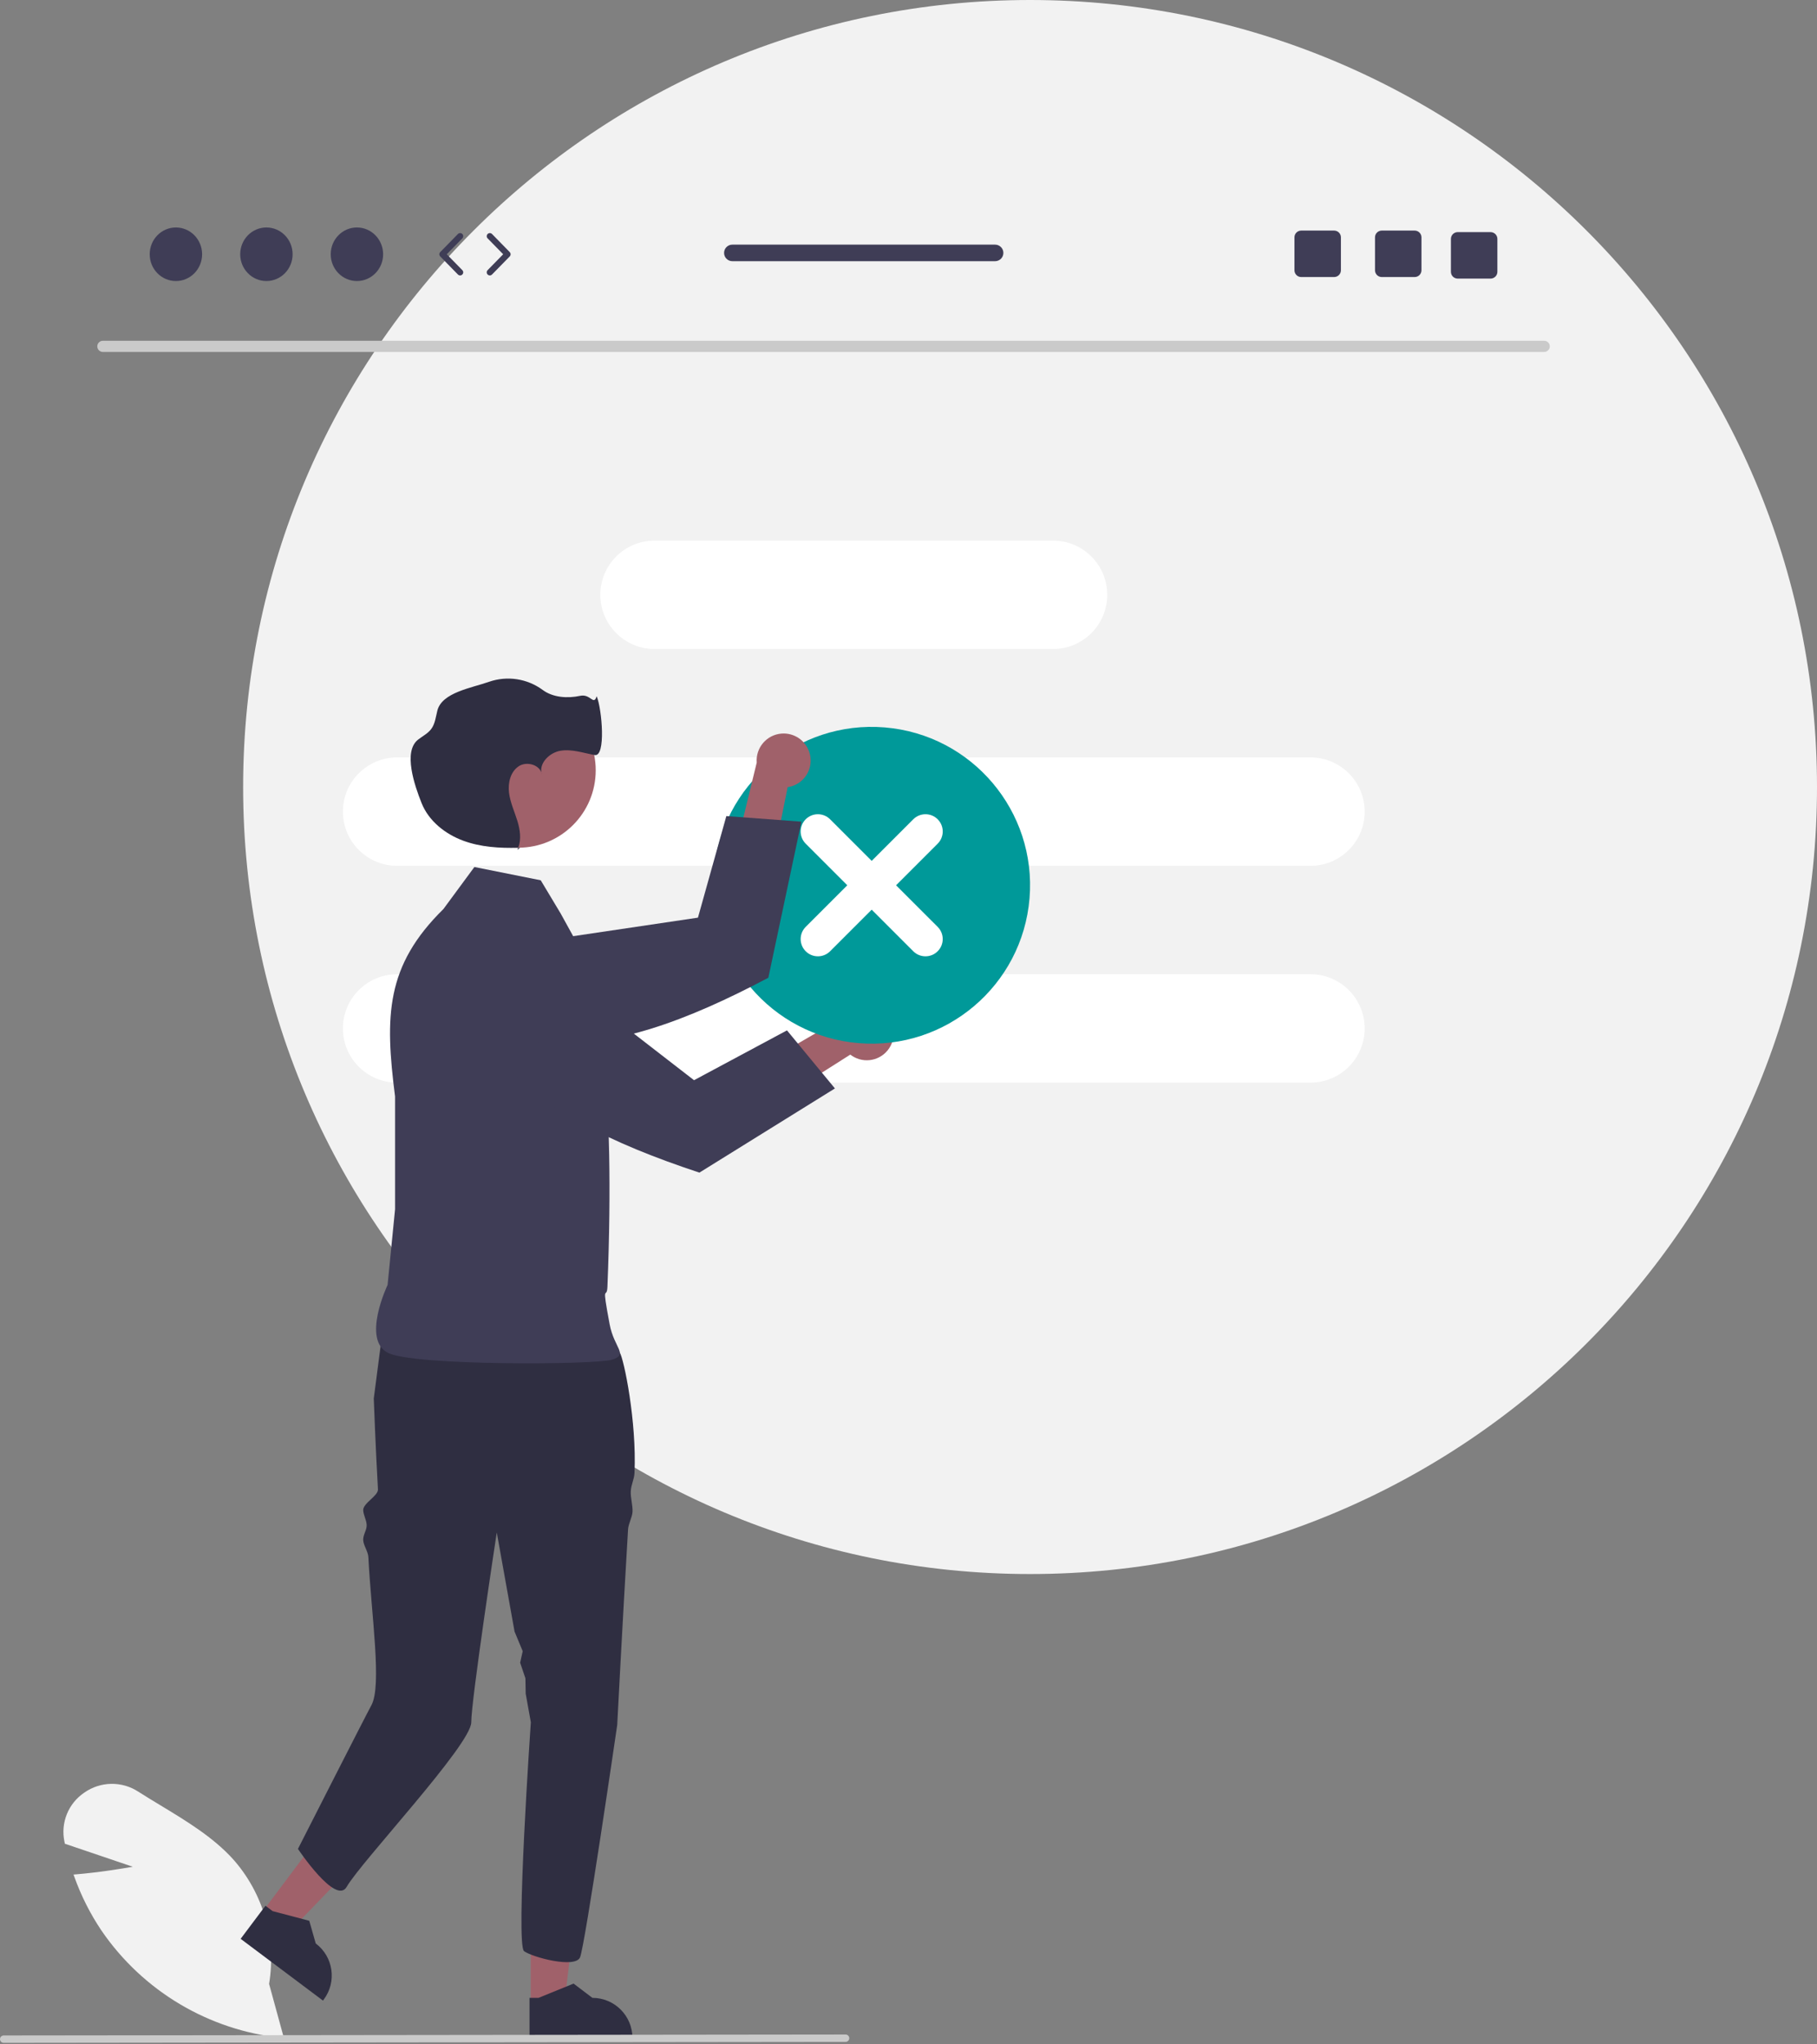 <svg width="200" height="225" viewBox="0 0 200 225" fill="none" xmlns="http://www.w3.org/2000/svg">
<rect x="0" y="0" width="200" height="225" fill="#808080" stroke="none"/>
<g clip-path="url(#clip0_17793_66118)">
<path d="M113.381 173.237C161.219 173.237 200 134.457 200 86.619C200 38.781 161.219 0 113.381 0C65.543 0 26.762 38.781 26.762 86.619C26.762 134.457 65.543 173.237 113.381 173.237Z" fill="#F2F2F2"/>
<path d="M169.985 38.736H11.312C10.971 38.728 10.701 38.447 10.709 38.106C10.716 37.776 10.982 37.511 11.312 37.504H169.985C170.325 37.511 170.595 37.793 170.588 38.133C170.581 38.463 170.315 38.729 169.985 38.736Z" fill="#CACACA"/>
<path d="M115.91 59.498H72.046C68.751 59.498 66.081 62.169 66.081 65.464V65.464C66.081 68.758 68.751 71.429 72.046 71.429H115.91C119.204 71.429 121.875 68.758 121.875 65.464C121.875 62.169 119.204 59.498 115.91 59.498Z" fill="white"/>
<path d="M43.71 83.36H144.245C147.54 83.36 150.211 86.031 150.211 89.326C150.211 92.621 147.54 95.291 144.245 95.291H43.71C40.415 95.291 37.744 92.621 37.744 89.326C37.744 86.031 40.415 83.36 43.71 83.36Z" fill="white"/>
<path d="M43.71 107.222H144.245C147.54 107.222 150.211 109.893 150.211 113.188C150.211 116.483 147.54 119.153 144.245 119.153H43.71C40.415 119.153 37.744 116.483 37.744 113.188C37.744 109.893 40.415 107.222 43.71 107.222Z" fill="white"/>
<path d="M31.251 224.308L31.015 224.285C22.987 223.457 15.73 219.139 11.171 212.479C9.923 210.624 8.913 208.618 8.165 206.51L8.093 206.309L8.306 206.292C10.845 206.088 13.454 205.657 14.613 205.452L7.14 202.919L7.094 202.698C6.651 200.616 7.519 198.474 9.286 197.289C11.058 196.046 13.408 196.006 15.221 197.188C16.035 197.708 16.886 198.223 17.709 198.72C20.537 200.431 23.462 202.2 25.654 204.621C28.979 208.364 30.436 213.408 29.62 218.348L31.251 224.308Z" fill="#F2F2F2"/>
<path d="M58.416 220.592L62.1 220.591L63.852 206.384L58.416 206.384L58.416 220.592Z" fill="#A0616A"/>
<path d="M58.286 224.434L69.613 224.433V224.29C69.613 221.855 67.639 219.882 65.204 219.882L63.135 218.312L59.275 219.882L58.286 219.882L58.286 224.434Z" fill="#2F2E41"/>
<path d="M28.898 210.39L31.844 212.6L41.772 202.287L37.423 199.025L28.898 210.39Z" fill="#A0616A"/>
<path d="M26.488 213.385L35.549 220.182L35.635 220.068C37.096 218.12 36.702 215.357 34.754 213.896L34.041 211.398L30.011 210.337L29.22 209.744L26.488 213.385Z" fill="#2F2E41"/>
<path d="M41.142 153.92C41.142 153.92 41.345 159.466 41.602 163.914C41.644 164.643 39.935 165.436 39.979 166.229C40.008 166.756 40.329 167.268 40.359 167.817C40.391 168.396 39.947 168.909 39.979 169.508C40.01 170.094 40.516 170.765 40.546 171.364C40.875 177.813 42.065 185.532 40.873 187.69C40.285 188.754 32.796 203.488 32.796 203.488C32.796 203.488 36.969 209.747 38.161 207.661C39.736 204.905 51.872 192.012 51.872 189.55C51.872 187.091 54.68 168.662 54.68 168.662L56.638 179.568L57.535 181.729L57.253 182.997L57.833 184.71L57.865 186.404L58.43 189.55C58.43 189.55 56.731 214.063 57.687 214.746C58.647 215.431 63.294 216.662 63.843 215.431C64.388 214.2 67.938 189.848 67.938 189.848C67.938 189.848 68.511 178.689 69.131 168.316C69.166 167.714 69.59 166.987 69.623 166.393C69.661 165.705 69.393 164.811 69.429 164.143C69.467 163.377 69.807 162.837 69.84 162.104C70.093 156.438 68.671 149.538 68.218 148.858C66.85 146.808 65.619 145.168 65.619 145.168C65.619 145.168 47.192 139.114 42.268 145.266L41.142 153.92Z" fill="#2F2E41"/>
<path d="M59.52 96.885L52.215 95.424L48.806 100.05C42.446 106.305 42.35 111.825 43.485 120.673V133.091L42.663 141.416C42.663 141.416 39.754 147.502 42.755 148.918C45.755 150.335 65.466 150.215 67.348 149.649C69.23 149.083 67.599 148.389 67.105 145.753C66.176 140.802 66.797 143.19 66.861 141.614C67.777 118.999 65.644 109.715 65.427 107.275L61.712 100.537L59.52 96.885Z" fill="#3F3D56"/>
<path d="M98.022 115.118C97.26 116.56 95.474 117.113 94.031 116.351C93.877 116.27 93.731 116.176 93.594 116.069L77.818 126.085L77.864 120.632L93.189 111.738C94.28 110.515 96.157 110.407 97.381 111.499C98.405 112.412 98.67 113.909 98.022 115.118Z" fill="#A0616A"/>
<path d="M53.753 103.2L51.956 103.01C50.297 102.838 48.669 103.549 47.667 104.883C47.283 105.389 47.007 105.968 46.857 106.585L46.856 106.59C46.405 108.447 47.112 110.393 48.649 111.528L54.852 116.102C59.205 121.984 67.387 125.886 76.984 129.057L91.901 119.792L86.624 113.402L76.393 118.886L61.184 107.113L61.175 107.106L55.387 103.376L53.753 103.2Z" fill="#3F3D56"/>
<path d="M57.052 93.297C61.757 93.297 65.571 89.484 65.571 84.779C65.571 80.074 61.757 76.26 57.052 76.26C52.348 76.26 48.534 80.074 48.534 84.779C48.534 89.484 52.348 93.297 57.052 93.297Z" fill="#A0616A"/>
<path d="M57.249 93.299C57.18 93.302 57.111 93.303 57.043 93.305C57.013 93.381 56.981 93.457 56.945 93.531L57.249 93.299Z" fill="#2F2E41"/>
<path d="M59.587 85.015C59.6 85.099 59.621 85.182 59.648 85.262C59.637 85.178 59.616 85.095 59.587 85.015Z" fill="#2F2E41"/>
<path d="M65.679 76.625C65.329 77.714 65.016 76.333 63.862 76.581C62.475 76.88 60.86 76.777 59.724 75.927C58.031 74.684 55.836 74.35 53.85 75.031C51.906 75.719 48.648 76.204 48.142 78.204C47.966 78.898 47.896 79.653 47.469 80.228C47.096 80.732 46.507 81.019 46.014 81.407C44.351 82.715 45.622 86.433 46.409 88.398C47.197 90.362 49.002 91.793 50.987 92.526C52.908 93.236 54.993 93.361 57.042 93.305C57.399 92.381 57.245 91.313 56.951 90.355C56.632 89.317 56.161 88.316 56.028 87.239C55.895 86.162 56.187 84.939 57.09 84.337C57.92 83.784 59.271 84.121 59.587 85.015C59.402 83.897 60.535 82.815 61.703 82.625C62.956 82.421 64.21 82.874 65.46 83.099C66.71 83.324 66.267 78.061 65.679 76.625Z" fill="#2F2E41"/>
<path d="M113.322 98.87C114.116 89.275 106.981 80.853 97.386 80.059C87.791 79.265 79.369 86.4 78.575 95.995C77.781 105.59 84.915 114.012 94.51 114.806C104.105 115.6 112.527 108.466 113.322 98.87Z" fill="#009999"/>
<path d="M100.527 90.169L95.948 94.748L91.369 90.169C90.627 89.428 89.426 89.428 88.684 90.169C87.943 90.91 87.943 92.112 88.684 92.853L93.264 97.433L88.684 102.012C87.944 102.754 87.945 103.956 88.687 104.696C89.428 105.436 90.628 105.436 91.369 104.696L95.948 100.117L100.527 104.696C101.269 105.437 102.471 105.436 103.212 104.694C103.951 103.953 103.951 102.753 103.212 102.012L98.632 97.433L103.212 92.853C103.953 92.112 103.953 90.91 103.212 90.169C102.471 89.428 101.269 89.428 100.527 90.169Z" fill="white"/>
<path d="M89.079 82.78C89.593 84.328 88.754 86 87.206 86.514C87.041 86.568 86.871 86.609 86.699 86.633L83.006 104.952L79.102 101.143L83.294 83.928C83.167 82.293 84.389 80.864 86.024 80.737C87.392 80.63 88.655 81.475 89.079 82.78Z" fill="#A0616A"/>
<path d="M49.831 106.474L48.45 107.639C47.177 108.717 46.563 110.384 46.832 112.031C46.931 112.658 47.158 113.258 47.499 113.794L47.502 113.798C48.53 115.408 50.424 116.246 52.307 115.923L59.902 114.613C67.16 115.544 75.64 112.341 84.572 107.611L88.214 90.433L79.95 89.817L76.824 100.996L57.799 103.82L57.788 103.822L51.089 105.417L49.831 106.474Z" fill="#3F3D56"/>
<path d="M93.076 224.728L0.405 224.833C0.18 224.832 -0.001 224.65 2.17613e-06 224.425C0.001 224.202 0.182 224.021 0.405 224.021L93.076 223.916C93.301 223.917 93.482 224.099 93.481 224.323C93.481 224.546 93.3 224.727 93.076 224.728Z" fill="#CACACA"/>
<path d="M19.362 30.931C20.955 30.931 22.246 29.612 22.246 27.983C22.246 26.355 20.955 25.035 19.362 25.035C17.769 25.035 16.478 26.355 16.478 27.983C16.478 29.612 17.769 30.931 19.362 30.931Z" fill="#3F3D56"/>
<path d="M29.324 30.931C30.917 30.931 32.208 29.612 32.208 27.983C32.208 26.355 30.917 25.035 29.324 25.035C27.732 25.035 26.44 26.355 26.44 27.983C26.44 29.612 27.732 30.931 29.324 30.931Z" fill="#3F3D56"/>
<path d="M39.287 30.931C40.879 30.931 42.171 29.612 42.171 27.983C42.171 26.355 40.879 25.035 39.287 25.035C37.694 25.035 36.403 26.355 36.403 27.983C36.403 29.612 37.694 30.931 39.287 30.931Z" fill="#3F3D56"/>
<path d="M50.646 30.314C50.558 30.314 50.469 30.279 50.403 30.211L48.457 28.222C48.327 28.089 48.327 27.877 48.457 27.745L50.403 25.756C50.535 25.621 50.751 25.619 50.885 25.75C51.02 25.882 51.022 26.098 50.89 26.233L49.178 27.983L50.89 29.734C51.022 29.869 51.02 30.084 50.885 30.216C50.819 30.281 50.732 30.314 50.646 30.314Z" fill="#3F3D56"/>
<path d="M53.916 30.314C53.83 30.314 53.744 30.281 53.678 30.216C53.543 30.085 53.541 29.869 53.672 29.734L55.385 27.983L53.672 26.233C53.541 26.098 53.543 25.882 53.678 25.751C53.812 25.619 54.028 25.621 54.16 25.756L56.106 27.745C56.235 27.877 56.235 28.089 56.106 28.222L54.16 30.211C54.093 30.279 54.005 30.314 53.916 30.314Z" fill="#3F3D56"/>
<path d="M155.714 25.377H152.095C151.683 25.377 151.349 25.711 151.349 26.123V29.745C151.349 30.158 151.683 30.492 152.095 30.492H155.714C156.126 30.492 156.464 30.158 156.464 29.745V26.123C156.464 25.711 156.126 25.377 155.714 25.377Z" fill="#3F3D56"/>
<path d="M146.847 25.377H143.229C142.816 25.377 142.482 25.711 142.482 26.123V29.745C142.482 30.158 142.816 30.492 143.229 30.492H146.847C147.26 30.492 147.597 30.158 147.597 29.745V26.123C147.597 25.711 147.26 25.377 146.847 25.377Z" fill="#3F3D56"/>
<path d="M164.069 25.547H160.45C160.038 25.547 159.704 25.881 159.704 26.294V29.916C159.704 30.328 160.038 30.662 160.45 30.662H164.069C164.481 30.662 164.819 30.328 164.819 29.916V26.294C164.819 25.881 164.481 25.547 164.069 25.547Z" fill="#3F3D56"/>
<path d="M109.532 26.925H80.611C80.106 26.925 79.7 27.334 79.7 27.835C79.7 28.337 80.106 28.746 80.611 28.746H109.532C110.034 28.746 110.443 28.337 110.443 27.835C110.443 27.334 110.034 26.925 109.532 26.925Z" fill="#3F3D56"/>
</g>
<defs>
<clipPath id="clip0_17793_66118">
<rect width="200" height="224.833" fill="white"/>
</clipPath>
</defs>
</svg>
